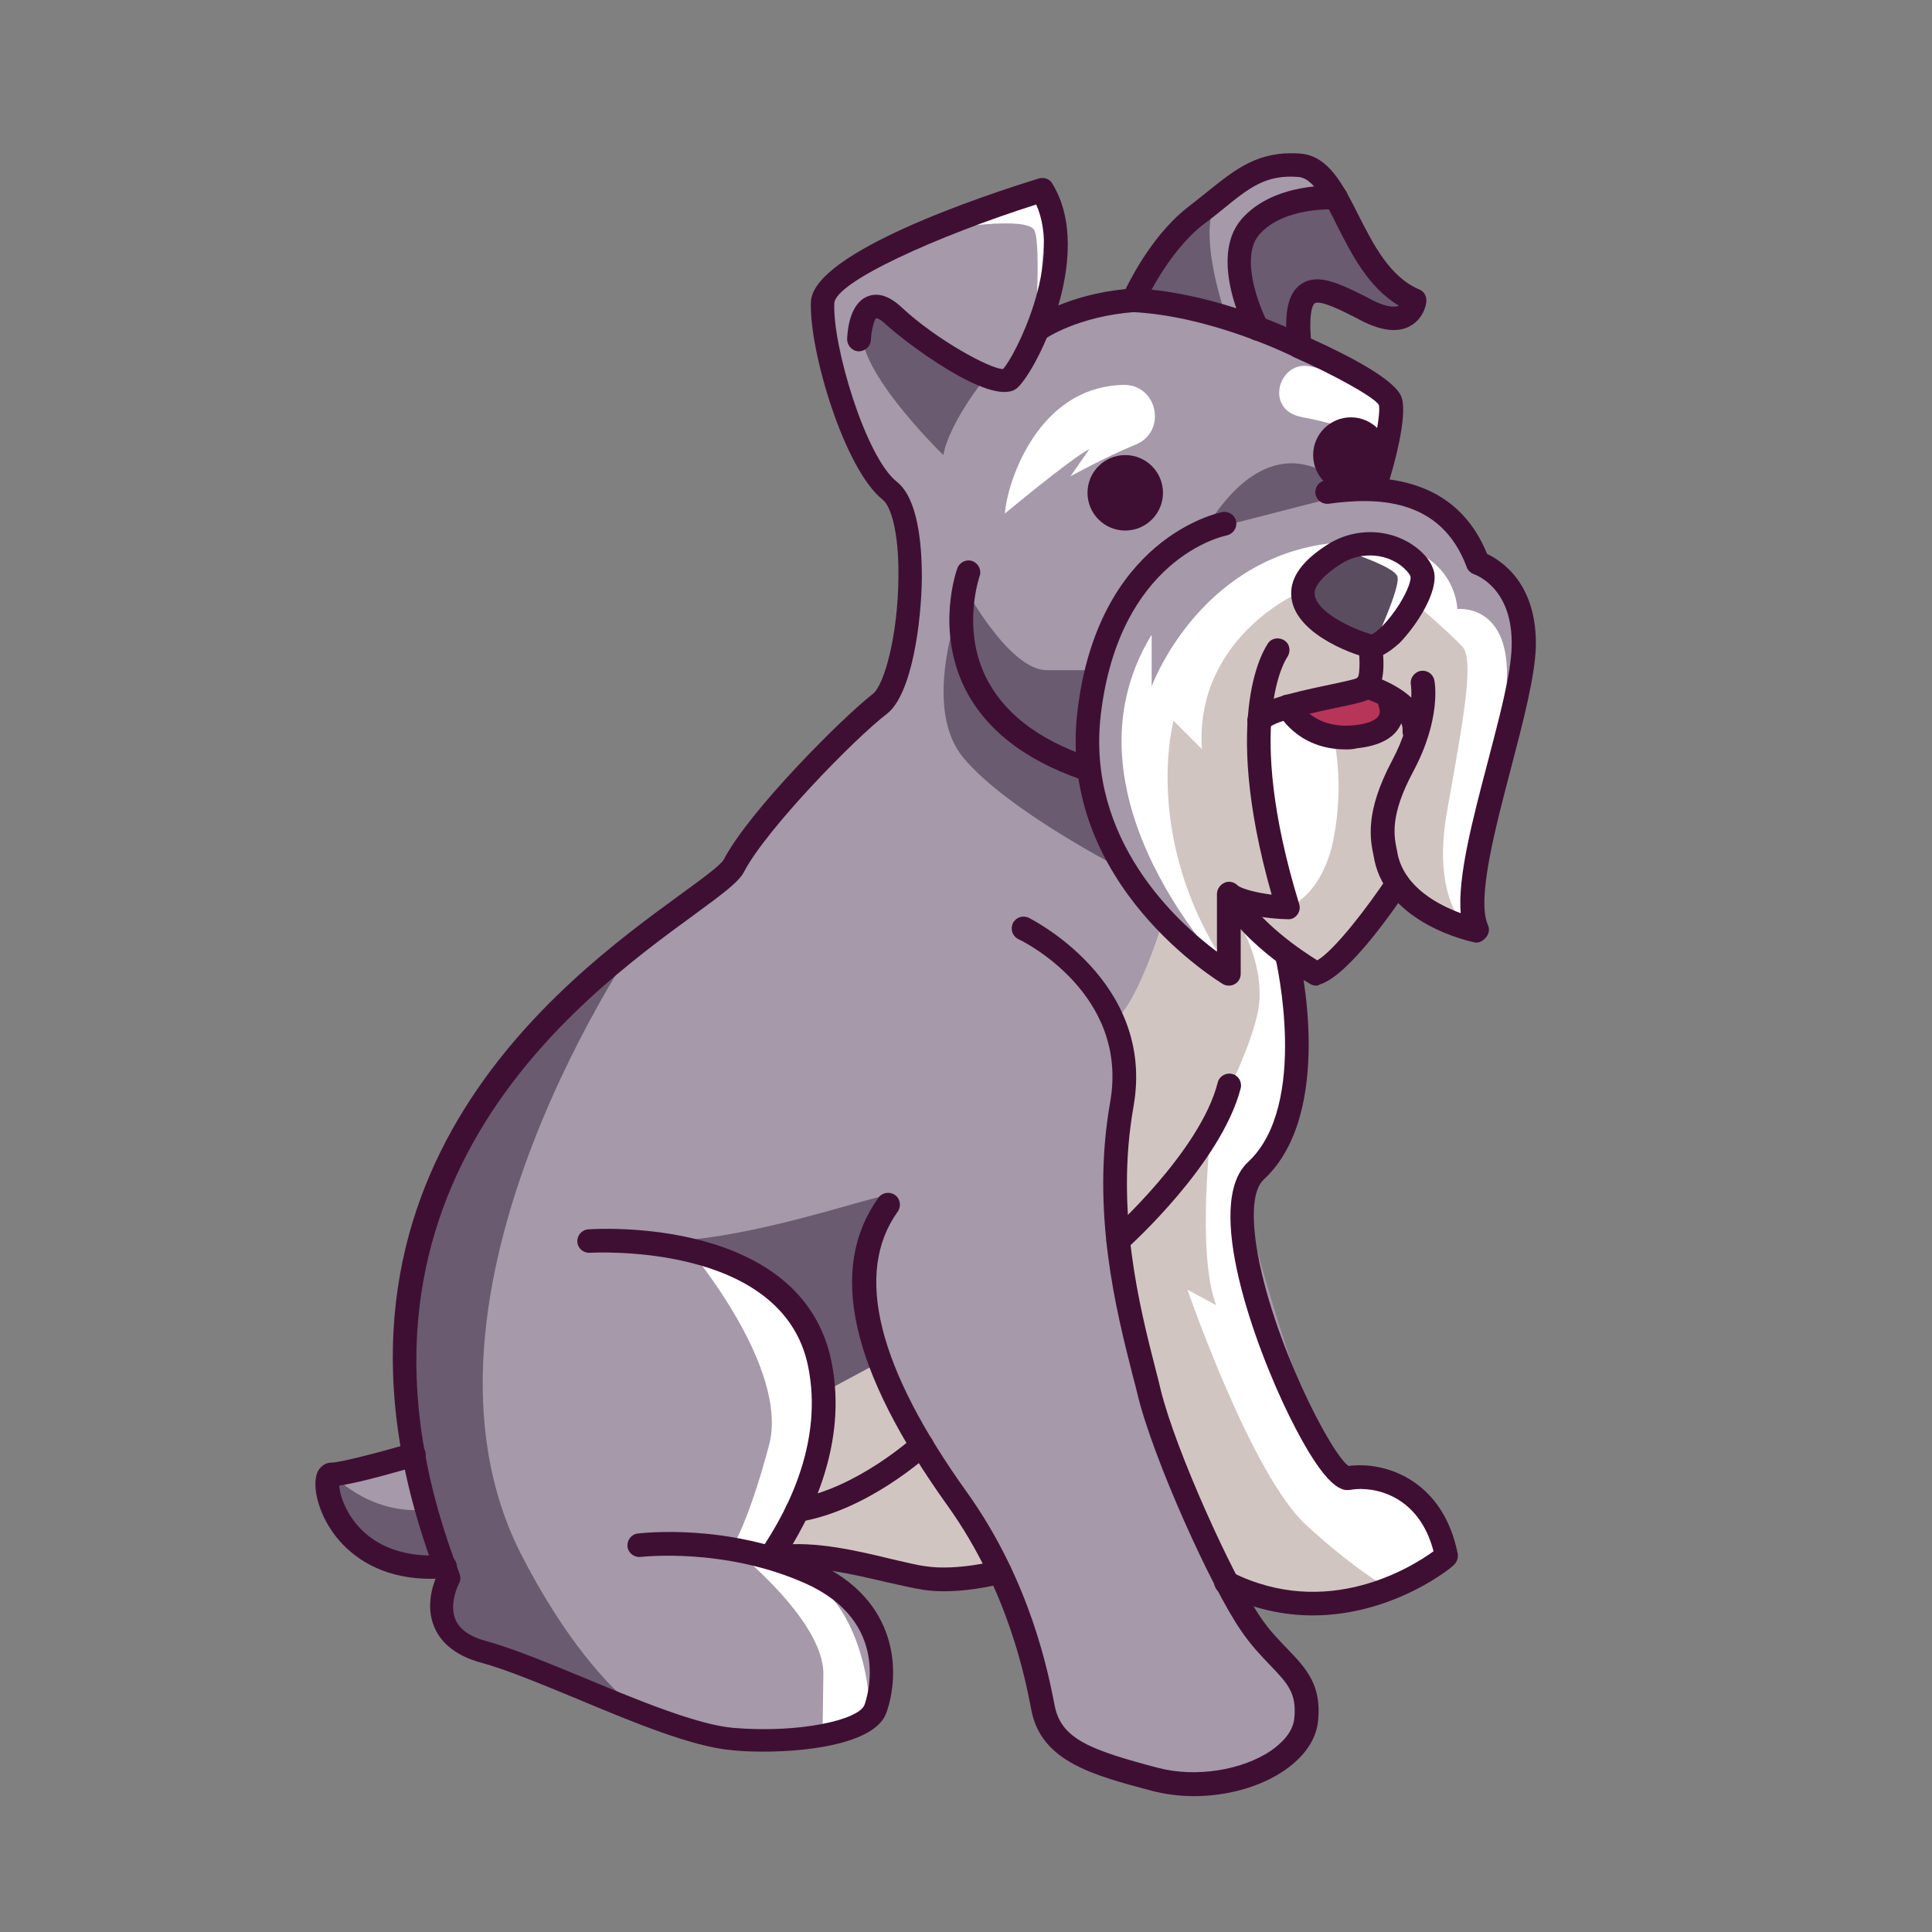 <svg id="Layer_1" enable-background="new 0 0 512 512" height="512" viewBox="0 0 512 512" width="512" xmlns="http://www.w3.org/2000/svg"><rect x="0" y="0" width="512" height="512" fill="#808080" stroke="none"/><g><g><g><g><path d="m118 415.1s-33.2.2-30-24.4l21.8-5.3s-29-81.3 84.9-156.2c0 0 19.7-29.4 38.6-42.8 0 0 18.7-45.6 3.5-55.7-15.2-10.2-27.2-48.2-15.5-55.8s55.1-24.7 55.1-24.7 6.6 22.1 0 34.8l26-5.4s3.4-13.7 13.9-21.9c10.5-8.3 19.6-14.6 25-13.9s11.4 6.5 11.4 6.5 15.1 25.1 17.6 26.7 5.4 9.4-2.2 7.4c-7.7-2-21.1-6.2-21.9-4.7s-1.9 12.2-1.9 12.2 24.3 7.5 24.1 14.6-2.9 23.7-2.9 23.7 19.4 1.2 25 16.9c0 0 13.9 5.7 13 19.7-1 14-10.3 52.2-10.3 52.2l-2 27.7s-18.1-9.4-22.8-12.5c0 0-14.1 23.9-16.8 23.9-2.8 0-7.2-2.5-7.2-2.5s.8 38.8-6.5 48.6c-7.2 9.8-8.3 14.1-8.3 14.1s18.7 72.6 28.1 73.3 22.3 8.5 24.1 14.5c1.8 6.1 1.8 6.1 1.8 6.1s-25 20.4-58.5 7.1c0 0 8.3 13.9 12.6 18.6 4.3 4.6 11.1 14.6 6.5 23.1s-22.5 17.8-42.5 9.3c-19.9-8.4-25.2-6.3-26.3-14.7s-10.4-40.2-10.4-40.2-4.7 4.9-15.9 3.1-37.9-6.2-37.9-6.2 22.7 13.5 22.1 25.8c-.6 12.4-2.7 16.6-2.7 16.6s-20 13.4-45.2 4.3-55.2-20.7-57.3-21.4-11.9-8.1-11.1-12.6c.9-4.4 1-9.9 1-9.9z" fill="#a599aa"/></g></g></g><g><g><g><path d="m325.7 258.1s-46.7-47.1-20.5-89.9v13.7s12-33.1 46.4-37.8 34.6 17.3 34.6 17.3 14.3-1.7 13.1 19.7c-1.1 21.4-8.9 53.1-8.9 53.1l.8 12.5-22.8-12.5-19.3 23.5-20.7-16.6z" fill="#fff"/></g></g></g><g><g><g><path d="m301 117.8c8.3-3.4 5.8-15.8-3.1-15.8-1.6 0-3.4.2-5.5.6-18.7 3.9-25.6 26.1-26.1 33.5 0 0 17.5-14.6 22.4-17.1l-5 7.2c-.1.1 9-5 17.3-8.4z" fill="#fff"/></g></g></g><g><g><g><path d="m347.2 97.1c-7.8-1.6-11.6 9.7-4.3 12.8.7.3 1.5.5 2.4.7 10.5 1.9 22.1 6.4 22.1 6.4s4.9-14.7-20.2-19.9z" fill="#fff"/></g></g></g><g><g><g><path d="m308.3 243.7s-7.4 26.4-14.4 27.3c5.6 13.4 5.6 33.7 2.4 57.8 0 0 21.7 87.4 28.7 90.7s17.4 9.4 33 5.6 25.5-12.7 25.5-12.7-4.4-18.3-15.5-20.6c-11.1-2.4-13-1.7-13-1.7s-34.9-53.3-22.2-79.6 9.1-42.2 8.8-56.1l-16.2-15.8.2 19.5z" fill="#fff"/></g></g></g><g><g><g><path d="m235.9 359.5-18.1 9.7s-5.7 25.4-6.6 31.1-4.4 13-4.4 13 14.9.7 20.9 1.7 18.4 6.2 27 3.9 10.3-3.5 10.3-3.5-34.5-41.1-29.1-55.9z" fill="#d1c5c1"/></g></g></g><g><g><g><path d="m182.5 330.9s26.8 31.5 21.3 52.1c-5.5 20.7-9.8 27.1-9.8 27.1s24.4 19.1 24.2 33.6-.2 14.5-.2 14.5l12.5-3.6s.8-31.8-23.8-41.3c.1.1 37.5-64.3-24.2-82.4z" fill="#fff"/></g></g></g><g><g><g><path d="m321.1 298s-4.2 33.8 1.2 47.9l-7.6-4.1s16.9 49 31.4 62.3 22.7 17.2 22.7 17.2-37.7 4-43.9-2-28.7-90.7-28.7-90.7 23-23.2 24.9-30.6z" fill="#d1c5c1"/></g></g></g><g><g><g><path d="m327.4 243.1s6.8 9.3 6.4 21.5-16.7 40.8-16.7 40.8l-18.7 21.2v-41.8l-4.4-13.9s5 1.5 14.4-27.3l14.4 11.9z" fill="#d1c5c1"/></g></g></g><g><g><g><path d="m353.4 195.5s3 11.6 0 26.8-12.1 18.2-12.1 18.2l-12.8.6s17.6 16 22.3 14.6 18.1-19.4 18.1-19.4-2.1-20.3-.8-25.1 6.8-15.6 6.8-15.6l-2-7.2c0-.1-14.3 10.3-19.5 7.1z" fill="#d1c5c1"/></g></g></g><g><g><g><path d="m389.1 246.1s-9.9-7.1-5.6-31.2 7.3-40.2 4-43.6c-3.3-3.5-10.6-9.8-10.6-9.8l-13 9.7-.5 9.9s11.2 1.7 12.5 8.3-3.3 7.7-5.6 21.8-5.2 30.1 18.8 34.9z" fill="#d1c5c1"/></g></g></g><g><g><g><path d="m343 157.7s-26.3 12.1-24.5 40.8l-7.5-7.5s-7.8 28.5 11.3 60.7l3.1-13.1 17.5 2.7s-15.2-46.4-6.3-52.3 24.4-7.8 24.4-7.8l.8-9.8c.1-.2-17.4-9-18.8-13.7z" fill="#d1c5c1"/></g></g></g><g><g><g><path d="m255.3 157.7s-11.8 28.9 0 43.1 43 30 43 30l-9.6-27.1c-.1-.1-42.7-15-33.4-46z" fill="#6a5b70"/></g></g></g><g><g><g><path d="m261.3 99.9s-9.7 11.9-11.3 20.7c0 0-25.5-24.7-21-34.9s12.3 1.5 12.3 1.5z" fill="#6a5b70"/></g></g></g><g><g><g><path d="m325 84.2s-8.6-24.1-1.9-31.8c0 0-19 14.7-22.8 26.8z" fill="#6a5b70"/></g></g></g><g><g><g><path d="m235.9 317.2c2.2-3.6-53.1 19-77.5 9.5 0 0 60 6.1 59.4 42.5l12.8-6.9s-3.9-30 5.3-45.1z" fill="#6a5b70"/></g></g></g><g><g><g><path d="m170.7 246.6s-68.3 96.4-32.3 165.9c22.8 44 44.1 48.5 44.1 48.5l-54.4-23.5-10.2-5.9v-16.7s-28 10.4-30-24.4c0 0 9.5 11 25.2 9.6 0 0-13.4-67 13.6-106.4 27-39.2 44-47.1 44-47.1z" fill="#6a5b70"/></g></g></g><g><g><g><path d="m254.8 154.2s12.2 23.4 22.6 23.4 13.4 0 13.4 0l-2.4 23.1c-.1.1-39.3-6.1-33.6-46.5z" fill="#6a5b70"/></g></g></g><g><g><g><path d="m319.1 140.7 38.9-10c0-.1-18.9-23.2-38.9 10z" fill="#6a5b70"/></g></g></g><g><g><g><path d="m365.3 171.2s14.5-16.8 9.6-22.3c-4.8-5.5-13.2-6.8-18.1-2.8-5 4-16.4 10.1-12.4 15.4 3.8 5.2 20.9 9.7 20.9 9.7z" fill="#5b4d60"/></g></g></g><g><g><g><path d="m356.8 146.1s12.4 3.9 13.5 6.6-6.4 18.5-6.4 18.5 12.4-9.5 12.3-17c0-7.5-14.8-10.5-19.4-8.1z" fill="#fff"/></g></g></g><g><g><g><path d="m250 61c1.2-.5 22.1-3.8 24.1 0s0 30.8 0 30.8 4.5-40.7 2.3-41.6-26.4 10.8-26.4 10.8z" fill="#fff"/></g></g></g><g><g><g><path d="m366.5 73.4s-10-21.2-12.4-20.9c-2.5.3-21.3 2.1-23.2 10.4-2 8.4 2.9 25.7 2.9 25.7l10.6 3.2s1.5-16.2 7.2-14.3 19.9 7.3 21.2 5.7c1.3-1.5-6.3-9.8-6.3-9.8z" fill="#6a5b70"/></g></g></g><g><g><g><path d="m370.3 186.4-9.2-5.3-19.8 6.9s9.3 8.9 18.2 7.6 10.8-9.2 10.8-9.2z" fill="#b73558"/></g></g></g><g><g><g><g><path d="m204.2 415.7c-.6 0-1.2-.2-1.8-.5-1.4-1-1.8-2.9-.8-4.4 7.9-11.6 16.4-29.4 12.6-48.5-6.6-33.4-57.4-30.3-57.9-30.3-1.7.1-3.2-1.2-3.3-2.9s1.2-3.2 2.9-3.3c2.3-.2 56.9-3.5 64.5 35.3 4.2 21.3-5.1 40.7-13.6 53.3-.6.8-1.6 1.3-2.6 1.3z" fill="#3f0f33"/></g></g></g><g><g><g><path d="m114.2 418.4c-15.5 0-23.3-8.1-26.6-13.2-3.6-5.5-5-12.2-3.3-15.4.8-1.4 2.1-2.2 3.6-2.2 2.4 0 13.6-3 20.9-5.1 1.7-.5 3.4.5 3.9 2.1.5 1.7-.5 3.4-2.1 3.9-2.7.8-15 4.4-20.7 5.2.1 2 1.2 6 4.3 9.9 3.6 4.5 10.6 9.5 23.5 8.5 1.8-.2 3.2 1.1 3.4 2.9.1 1.7-1.1 3.2-2.9 3.4-1.3-.1-2.7 0-4 0z" fill="#3f0f33"/></g></g></g><g><g><g><path d="m316.4 476c-3.8 0-7.6-.5-11.1-1.4-15.8-4.2-29.4-7.8-32-21.5-1.5-7.7-5.9-31.3-22.2-54.1-25.8-36-31.8-62.7-18.3-81.6 1-1.4 3-1.7 4.4-.7s1.7 3 .7 4.4c-11.6 16.2-5.4 41.2 18.3 74.3 17.1 23.9 21.7 48.5 23.3 56.6 1.7 8.9 9.6 11.8 27.4 16.5 9.9 2.6 22.2.7 30-4.6 2.5-1.8 5.7-4.6 6.1-8.5.7-6.7-1.8-9.3-6.4-14.1-2.4-2.5-5.1-5.3-7.8-9.3-7.8-11.3-23.2-45.4-27.3-62.3-.4-1.6-.8-3.3-1.3-5.1-4.4-17.3-11.1-43.5-6-72.5 5.1-28.7-23.1-42.7-24.3-43.2-1.6-.8-2.2-2.6-1.5-4.2.8-1.6 2.6-2.2 4.2-1.5.3.2 33.7 16.6 27.8 50-4.9 27.7 1.6 53.1 5.9 69.9.5 1.8.9 3.6 1.3 5.2 3.9 16 19.1 49.5 26.4 60.2 2.4 3.6 5 6.2 7.2 8.5 4.9 5.1 9.1 9.5 8.1 19.1-.5 4.9-3.6 9.4-8.8 13-6.5 4.5-15.4 6.9-24.1 6.9z" fill="#3f0f33"/></g></g></g><g><g><g><path d="m250.2 421.7c-1.9 0-3.8-.1-5.6-.4-2.7-.4-5.9-1.2-9.6-2-8.6-2-19.4-4.6-27.8-3.6-1.7.2-3.3-1-3.5-2.7s1-3.3 2.7-3.5c9.6-1.2 20.9 1.5 30 3.7 3.6.8 6.6 1.6 9.1 1.9 8.1 1.2 18.6-1.5 18.7-1.5 1.7-.4 3.4.5 3.8 2.2s-.5 3.4-2.2 3.8c-.3.1-7.8 2.1-15.6 2.1z" fill="#3f0f33"/></g></g></g><g><g><g><path d="m211.3 403.4c-1.5 0-2.8-1.1-3.1-2.6-.3-1.7.9-3.3 2.6-3.6 16.2-2.7 31.2-16.3 31.4-16.5 1.3-1.2 3.3-1.1 4.4.2 1.2 1.3 1.1 3.3-.2 4.4-.7.6-16.6 15.1-34.6 18-.2.1-.4.1-.5.1z" fill="#3f0f33"/></g></g></g><g><g><g><path d="m202.3 464.2c-3 0-5.9-.1-8.5-.4-10.3-.9-25.9-7.3-40.9-13.6-9.7-4-18.8-7.8-25.5-9.6-6.2-1.7-10.4-4.9-12.3-9.4-2.3-5.4-.5-10.9.6-13.5-39.9-104.5 33.4-157.9 64.7-180.7 5.2-3.8 10.6-7.7 11.4-9.2 6.7-12.9 31.5-37.7 39.5-43.9 3.1-2.4 6.7-15.8 6.8-31.2.1-11.7-2-18.6-4.2-20.3-10.1-8-19.5-39.4-19-52.4.5-13.2 46.4-28.4 60.4-32.7 1.4-.4 2.9.1 3.6 1.4 11.7 19.1-5 51.2-9.7 54.4-6.9 4.6-29.3-12.4-34.4-17.1-1.8-1.7-2.6-1.7-2.6-1.7-.5.4-1.3 3.3-1.4 5.7 0 1.7-1.5 3.1-3.2 3.1s-3.1-1.5-3.1-3.2c.1-2.2.6-9.3 5.3-11.3 2.8-1.2 5.9-.2 9.2 2.9 9.1 8.5 23.4 16.3 26.8 16.3 3.1-3.2 15.8-28.1 8.8-43.6-26.1 8.3-53.3 20.5-53.5 26.2-.5 11.2 8.3 40.8 16.6 47.3 5.5 4.4 6.6 16.2 6.6 25.3-.1 11.7-2.6 31.1-9.3 36.2-8.5 6.5-31.9 30.5-37.8 41.8-1.4 2.7-5.3 5.6-13.2 11.4-30.3 22.1-101.3 73.8-62.2 174.7.3.9.3 1.8-.2 2.6 0 0-2.7 5.2-.9 9.5 1.1 2.6 3.9 4.6 8.2 5.7 7.1 2 16.4 5.8 26.3 9.9 13.9 5.8 29.7 12.3 39.1 13.1 17.5 1.5 33.3-2.1 34.8-6.1.8-2.2 7.1-22-15.7-32.2-21.6-9.6-43.3-7-43.6-7-1.7.2-3.3-1-3.5-2.7s1-3.3 2.7-3.5c1-.1 23.8-2.9 46.9 7.5 22.7 10.1 22.6 29.9 19 40-2.7 7.7-19 10.3-32.6 10.3z" fill="#3f0f33"/></g></g></g><g><g><g><path d="m333.3 90.3c-1.1 0-2.2-.6-2.8-1.7-.4-.8-10.4-20.1-1.5-30.5 8.6-9.9 24.6-8.9 25.3-8.9 1.7.1 3 1.6 2.9 3.4-.1 1.7-1.6 3-3.4 2.9-.1 0-13.6-.8-20.1 6.7-5.1 5.9-.1 18.9 2.3 23.4.8 1.5.2 3.4-1.3 4.2-.4.4-.9.5-1.4.5z" fill="#3f0f33"/></g></g></g><g><g><g><path d="m363.5 174.4c-.4 0-.8 0-1.1-.1-4.5-1-21-7.1-20.2-17.8.3-4.3 3.6-8.4 9.8-12.3 7.7-4.8 17.7-4.1 24.3 1.7 2 1.8 3.2 3.6 3.7 5.5 1.3 5.4-4.7 14.5-9.1 19-2.9 2.6-5.3 4-7.4 4zm-.4-27.2c-2.7 0-5.4.7-7.8 2.3-4.2 2.6-6.7 5.4-6.9 7.4-.4 5.1 10.5 10 15.1 11.2 1.2-.4 4.3-3.2 7.3-7.9 2.5-4 3.2-6.7 3-7.4-.1-.3-.4-1-1.7-2.2-2.5-2.3-5.8-3.4-9-3.4z" fill="#3f0f33"/></g></g></g><g><g><g><path d="m333.7 194.1c-.6 0-1.2-.2-1.8-.5-1.4-1-1.8-2.9-.8-4.4 2.3-3.5 10-5.4 21.5-7.8 3-.6 6.3-1.4 7.2-1.7.5-.7.7-4.7.2-7.9-.3-1.7.9-3.3 2.6-3.6s3.3.9 3.6 2.6c.6 3.7 1.4 12.4-3.8 14.7-1.4.6-4 1.2-8.4 2.1-4.8 1-16 3.4-17.6 5.2-.7.8-1.7 1.3-2.7 1.3z" fill="#3f0f33"/></g></g></g><g><g><g><path d="m325.7 261.2c-.5 0-1.1-.1-1.6-.4-.4-.3-43.9-26.1-38.6-72 5.3-46.1 37.1-52.8 38.4-53.1 1.7-.3 3.4.8 3.7 2.5s-.8 3.3-2.5 3.7c-1.2.2-28.6 6.3-33.4 47.7-3.8 33 20.3 54.8 30.8 62.6v-15.2c0-1.2.7-2.3 1.7-2.8s2.3-.4 3.3.2c1.9 1.4 5.9 2.2 9.5 2.7-13.9-48.9-1.4-65.9-.9-66.7 1-1.4 3-1.6 4.4-.6s1.6 3 .6 4.4c-.2.3-11.6 17.1 3.2 65.4.3 1 .1 2-.5 2.8s-1.5 1.3-2.6 1.2c-.9 0-7.1-.2-12.4-1.8v16.3c0 1.1-.6 2.2-1.6 2.7-.5.3-1 .4-1.5.4z" fill="#3f0f33"/></g></g></g><g><g><g><path d="m374.9 197.1c-.1 0-.2 0-.3 0-1.7-.1-3-1.7-2.9-3.4.4-4.7-7.8-8-10.7-8.8-1.7-.5-2.6-2.2-2.2-3.9.5-1.7 2.2-2.6 3.9-2.2.7.2 16.2 4.6 15.3 15.4-.1 1.7-1.5 2.9-3.1 2.9z" fill="#3f0f33"/></g></g></g><g><g><g><path d="m391.2 249.8c-.2 0-.4 0-.6-.1-.9-.2-22.9-4.8-26.4-21.9l-.1-.6c-1-4.7-2.5-11.8 4.8-25.6 6.4-12 5-20 5-20.1-.3-1.7.8-3.3 2.5-3.7 1.7-.3 3.3.7 3.7 2.4.1.4 2 10.1-5.6 24.3-6.3 11.8-5.1 17.1-4.2 21.3l.1.6c1.9 8.9 11 13.5 16.7 15.6-.8-9.7 3.1-24.6 7.2-40.2 3.1-11.9 6.1-23.1 6.3-30.3.5-15.7-9.5-19.1-9.9-19.3-.9-.3-1.7-1-2-1.9-6.9-18.6-24.2-18.5-36.6-16.8-1.7.2-3.3-1-3.5-2.7s1-3.3 2.7-3.5c21.9-3 36.3 3.5 42.8 19.5 3.8 1.8 13.4 7.9 12.9 24.9-.3 7.8-3.3 19.4-6.5 31.6-4.3 16.4-9.2 35-6.2 41.8.5 1.1.3 2.3-.4 3.2-.9 1.1-1.8 1.5-2.7 1.5z" fill="#3f0f33"/></g></g></g><g><g><g><path d="m356.6 198.6c-13 0-17.9-9.6-18.1-10-.8-1.6-.1-3.4 1.4-4.2 1.6-.8 3.4-.1 4.2 1.4.2.3 4 7.5 14.8 6.4 4.9-.5 6.2-2 6.5-2.6.5-.9.1-2 .1-2-.7-1.6 0-3.4 1.5-4.2 1.6-.7 3.4 0 4.2 1.5.2.4 1.8 4-.3 7.7-1.8 3.2-5.6 5.1-11.3 5.7-1.1.3-2.1.3-3 .3z" fill="#3f0f33"/></g></g></g><g><g><g><path d="m365.1 129.4c-.3 0-.6 0-.9-.1-1.7-.5-2.6-2.2-2.1-3.9 2.1-7 3.9-16 3.3-18.1-1.2-2.1-12.6-8.3-22.4-12.6-1-.5-1.7-1.4-1.8-2.5-1-9.4.1-14.5 3.6-16.9 4.5-3.1 10.5 0 17.5 3.5l1.5.8c4.4 2.2 6.3 1.7 6.9 1.4-8-4.8-12.4-13.4-16.3-21.1-3.4-6.9-6.4-12.7-10.3-13-8.6-.7-13 2.8-20.1 8.6-1.5 1.2-3.2 2.6-5 3.9-9.6 7.4-15.8 21.2-15.8 21.4-.5 1.1-1.5 1.8-2.6 1.9-14.8 1.1-23.6 7-23.6 7.1-1.4 1-3.4.6-4.4-.8s-.6-3.4.8-4.4c.4-.3 9.5-6.5 24.9-8 2.1-4.3 8.1-15.4 17-22.1 1.7-1.3 3.3-2.6 4.8-3.8 7.5-6 13.4-10.8 24.5-10 7.5.6 11.3 8.2 15.4 16.3 3.9 7.7 8.3 16.4 16.1 19.7 1.3.5 2 1.8 1.9 3.2 0 .5-.6 4.5-4.3 6.5-3.2 1.8-7.5 1.3-12.7-1.3l-1.5-.8c-3.9-2-9.7-4.9-11.1-3.9-.2.1-1.6 1.4-1 9.3 10.6 4.8 22.8 11.2 24.1 15.8 1.5 5-2.1 17.9-3.3 21.7-.5 1.4-1.7 2.2-3.1 2.2z" fill="#3f0f33"/></g></g></g><g><g><g><path d="m287.6 206.8c-.3 0-.7-.1-1-.2-15.4-5.3-25.9-13.7-31.2-24.8-7.3-15.5-1.9-30.6-1.7-31.2.6-1.6 2.4-2.5 4-1.9s2.5 2.4 1.9 4c0 .1-4.7 13.4 1.5 26.4 4.6 9.6 13.8 16.8 27.5 21.5 1.6.6 2.5 2.4 1.9 4-.4 1.3-1.6 2.2-2.9 2.2z" fill="#3f0f33"/></g></g></g><g><g><g><path d="m348.8 261.2c-.5 0-1.1-.1-1.5-.4-.7-.4-17.2-9.7-24.3-22.4-.9-1.5-.3-3.4 1.2-4.3s3.4-.3 4.3 1.2c5.2 9.2 16.7 16.8 20.6 19.2 4.6-2.7 13.4-14.2 18.7-22.2 1-1.4 2.9-1.8 4.3-.9 1.4 1 1.8 2.9.9 4.3-2.5 3.8-15.5 23-23.3 25.2-.3.3-.6.3-.9.3z" fill="#3f0f33"/></g></g></g><g><g><g><path d="m347.9 428.1c-7.5 0-15.8-1.6-24.4-5.9-1.5-.8-2.2-2.7-1.4-4.2s2.7-2.2 4.2-1.4c25.4 12.8 47.8-1.3 53.6-5.5-3.9-15-15.9-17.3-21.9-16.3-1.9.3-6.2 1-16.4-19.7-9-18.3-22.8-56-10.9-67.1 16.4-15.2 7.4-53.7 7.3-54.1-.4-1.7.6-3.4 2.3-3.8s3.4.6 3.8 2.3 9.9 42.5-9.2 60.2c-2.7 2.5-3.3 8.8-1.9 17.9 3.9 24.3 19.8 55 24.4 58 9.7-1.3 25 3.7 28.9 23.2.2 1.1-.2 2.3-1 3 .1.2-15.7 13.4-37.4 13.4z" fill="#3f0f33"/></g></g></g><g><g><g><path d="m296.3 331.9c-.9 0-1.7-.4-2.3-1.1-1.2-1.3-1-3.3.3-4.4.2-.2 23.8-21.3 28.4-39.5.4-1.7 2.2-2.7 3.8-2.3 1.7.4 2.7 2.1 2.3 3.8-5.2 20-29.3 41.7-30.3 42.6-.7.6-1.5.9-2.2.9z" fill="#3f0f33"/></g></g></g><g><g><g><circle cx="298.2" cy="130.6" fill="#3f0f33" r="10"/></g></g></g><g><g><g><circle cx="358" cy="120.6" fill="#3f0f33" r="10"/></g></g></g><g><g><g><path d="m344.3 94.9c-.5 0-1-.1-1.4-.3-.2-.1-21.5-10.8-42.7-11.9-1.7-.1-3.1-1.6-3-3.3s1.6-3 3.3-3c22.6 1.1 44.4 12.1 45.3 12.6 1.5.8 2.2 2.7 1.4 4.2-.6 1.1-1.7 1.7-2.9 1.7z" fill="#3f0f33"/></g></g></g></g></g></svg>